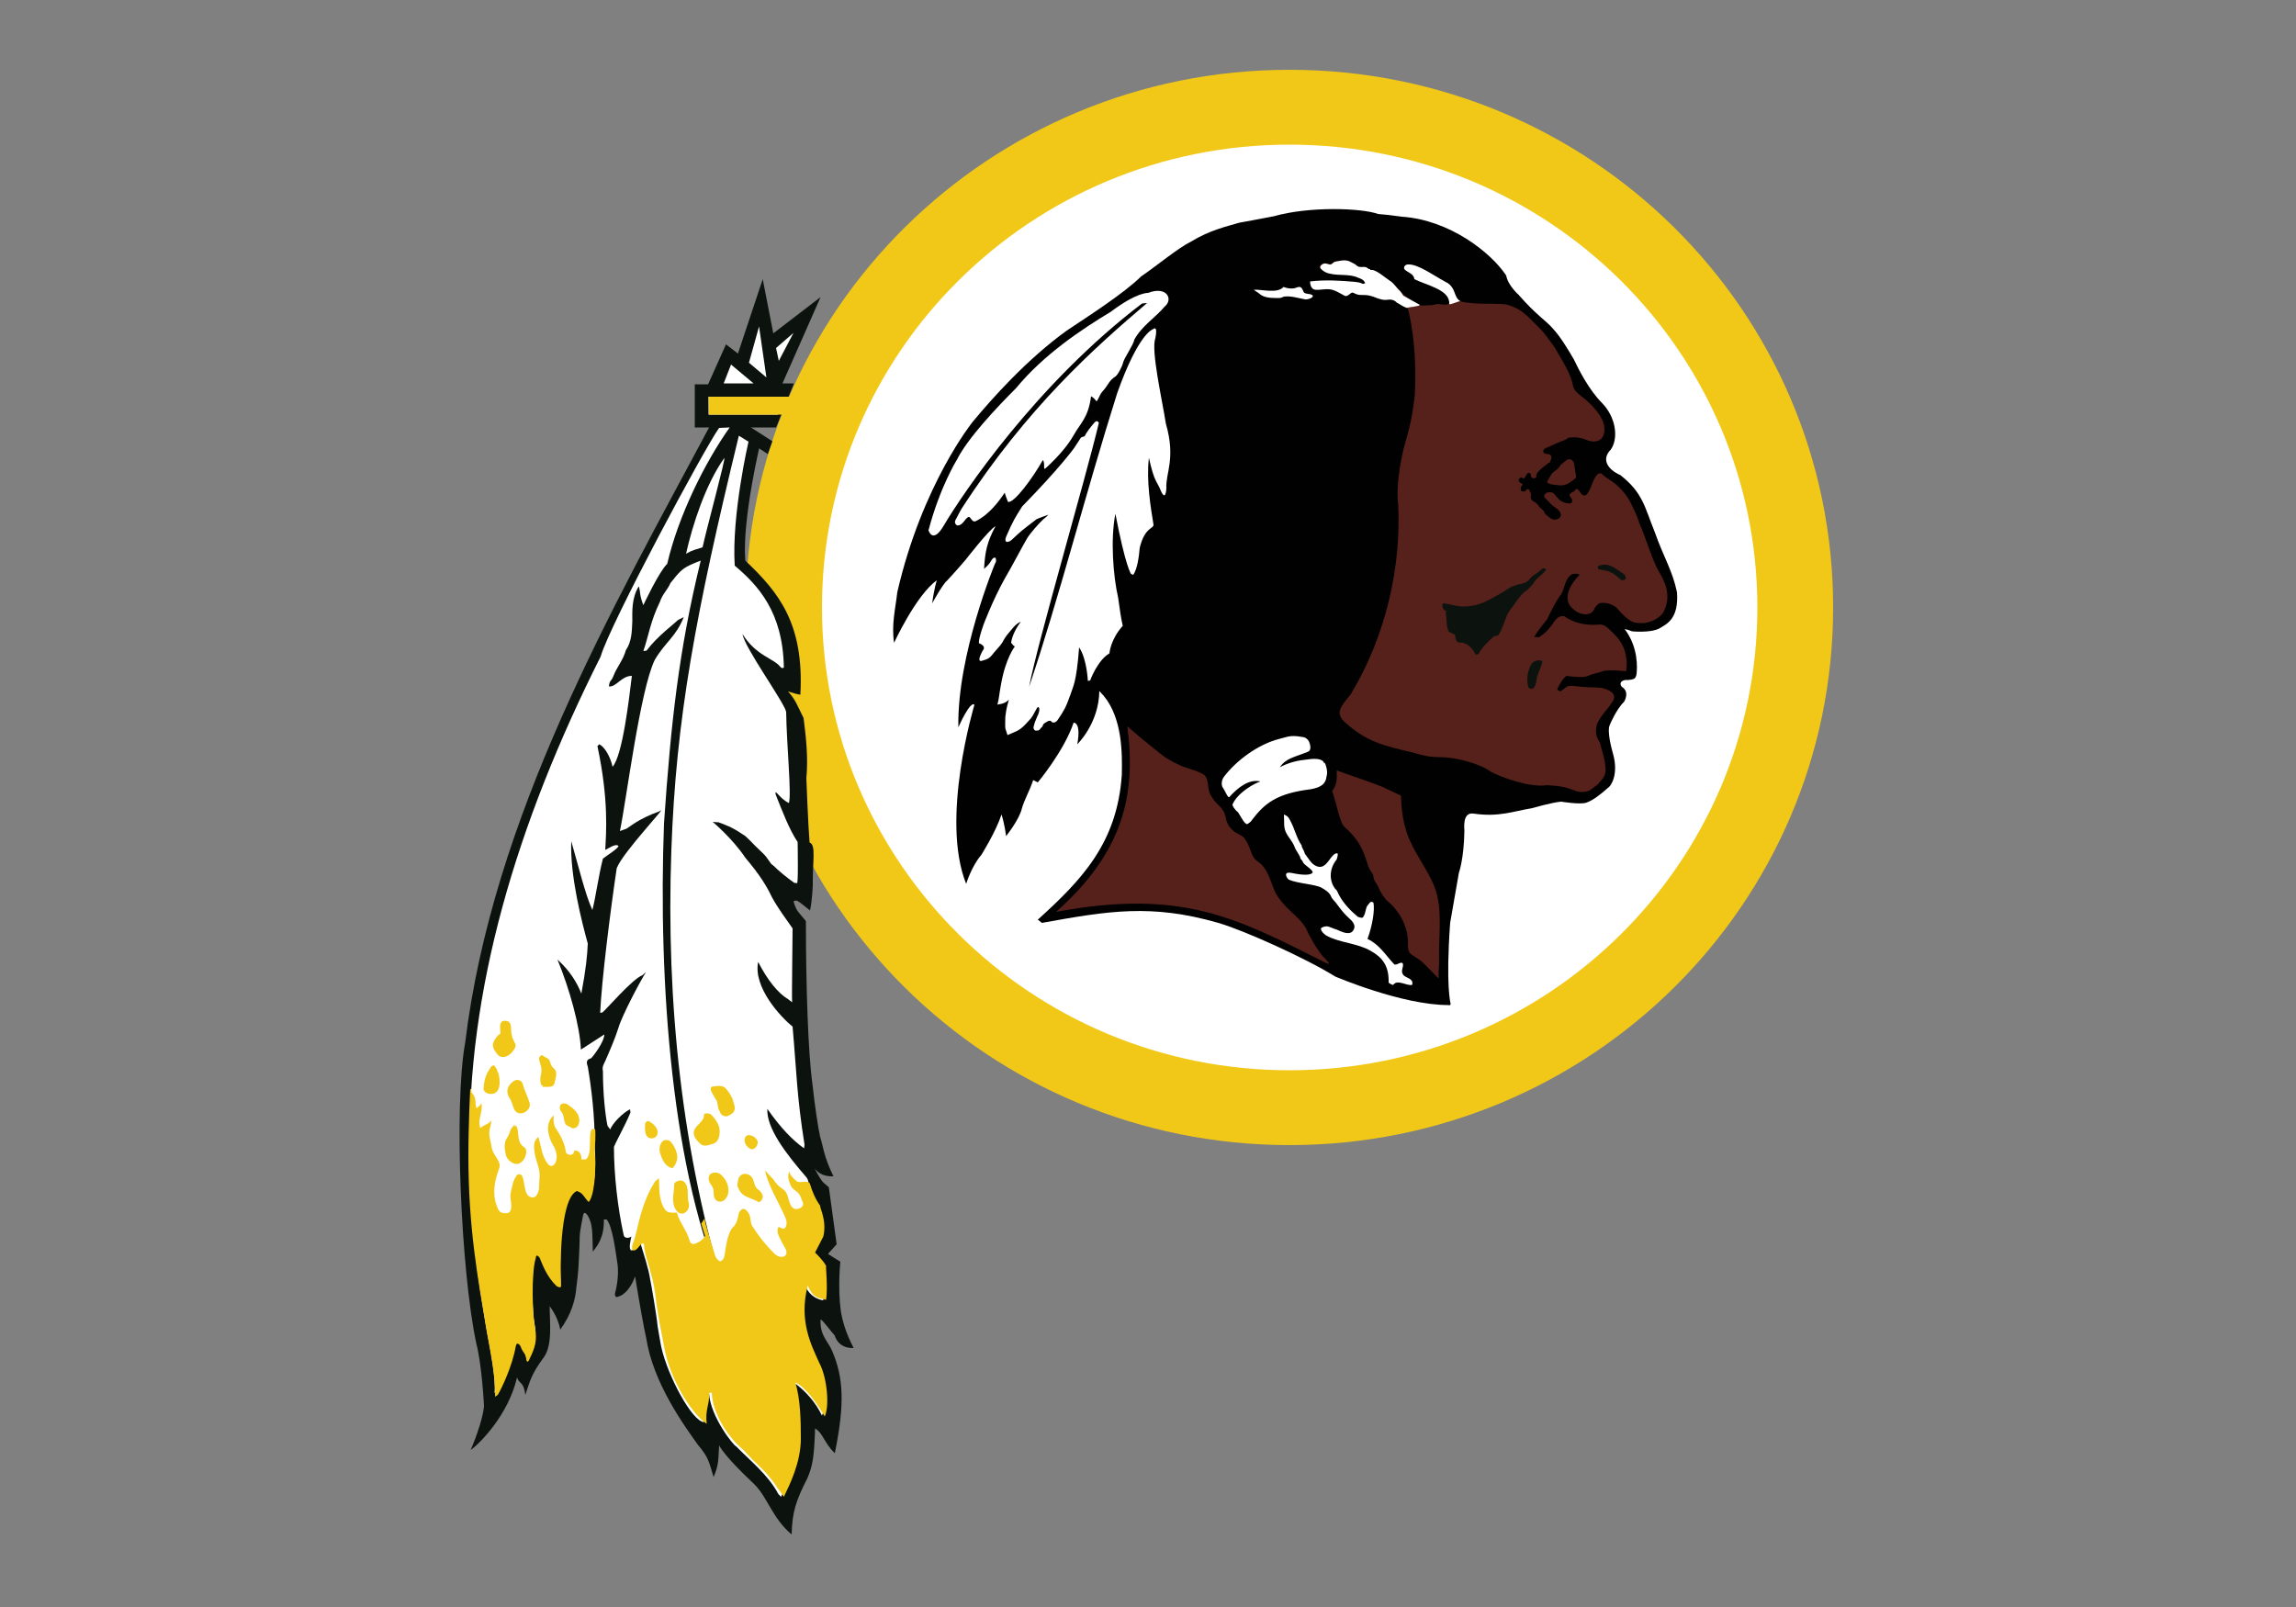 <?xml version="1.0" encoding="utf-8"?>
<!-- Generator: Adobe Illustrator 18.0.0, SVG Export Plug-In . SVG Version: 6.00 Build 0)  -->
<!DOCTYPE svg PUBLIC "-//W3C//DTD SVG 1.1//EN" "http://www.w3.org/Graphics/SVG/1.1/DTD/svg11.dtd">
<svg version="1.1" id="Layer_1" xmlns="http://www.w3.org/2000/svg" xmlns:xlink="http://www.w3.org/1999/xlink" x="0px" y="0px"
	 viewBox="-75 15 500 350" enable-background="new -75 15 500 350" xml:space="preserve">
<rect x="-75" y="15" width="500" height="350" fill="#808080" stroke="none"/>
<g id="Capa_x0020_1">
	<g id="_163354408">
		<path id="path14" fill="#F1C817" d="M205.8,264.4c65.4,0,118.4-52.4,118.4-117.1c0-64.7-53-117.1-118.4-117.1
			c-65.4,0-118.4,52.4-118.4,117.1C87.4,212,140.4,264.4,205.8,264.4L205.8,264.4z"/>
		<path id="path18" fill="#FFFFFF" d="M205.8,248.1c56.3,0,101.9-45.1,101.9-100.8c0-55.7-45.6-100.8-101.9-100.8
			C149.6,46.5,104,91.6,104,147.3C104,202.9,149.6,248.1,205.8,248.1z"/>
		<path id="path22" fill="#010101" d="M141.7,137.7c0,0-8.3,19.9-8,35.7c0,0,2.6-5.9,3.5-4.9c0,0-7.5,24.8-1.8,39
			c0,0,1.2-3.9,3.3-6.3c0,0,3.1-4.9,4.4-8.8c0,0,0.6,1.7,1,4.7c0,0,2.8-3.5,3.4-5.9c0.5-1.9,1.7-3.9,2.5-6.3l1,0.5
			c0,0,5.7-6.8,7.8-13c0,0,1.7-0.2,0.8,4.7c0,0,4.7-4.5,4.8-11.6l1,1.1c4,4.9,4,12.4,3.9,17.1c-1,14.9-8.7,22.9-18.3,31.6l0.9,0.7
			c14.4-2.6,23.8-4.2,38.4,0c5.5,1.6,18.9,7.6,25.5,11.7c0,0,14.5,6.2,24.6,6.2c0,0,0.5,0.2,0.5-0.3c0,0-1.1-3.7-0.1-17.6
			c0,0,1.1-6.4,1.9-10.9c0,0,1.1-3,1.2-9.1c0-0.5-0.5-4.2,2-3.8c5.5,0.8,8.6-0.5,12.8-1.2c0,0,4.5-1.3,6.3-1.4c0,0,4.2,0.7,5.5,0.2
			c1.4-0.5,3-1.7,5-3.5c0,0,2.2-2.3,0.7-7.4c0,0-1.4-4.7-0.6-6.1c0,0,1.3-3.2,3.1-5c0,0,1.3-2.1-0.5-3.2c0,0-1-1.1,0.7-1.5
			c0,0,1.2,0.1,2-0.3c0,0,0.4-0.2,0.5-1.1c0.1-1,0.5-5.6-2.6-9.7c0,0,0.9,0.2,1.6,0.5c0,0,3.9,0.4,5.9-0.6c1.7-1,4.3-2.1,3.9-7.9
			c-1-4.8-2.9-7.6-4.8-13c-2.3-5.7-2.6-8.6-7.5-12.5c-2.9-1.3-4.2-3.5-2.1-5.6c1.7-2.5,1.1-7-1.9-10.1c-2.9-2.9-5.1-7.3-6.2-9.6
			c-1.4-2.4-3-5-4.5-6.6c-1.5-1.8-3.6-2.9-7.5-7.4c0,0-2.3-2-2.7-4.2c-3.3-5-12.3-12.1-22.7-12.8c-3-0.4-3-0.4-5.2-0.6
			c-3.6-1.3-15-1.7-22.7,0.5c-2.5,0.5-7.5,1.4-7.5,1.4c-2.7,0.8-6.4,1.6-10.5,4.1c-3,1.5-7.5,5.3-10.9,7.6
			c-3.6,3.6-11.7,8.8-16.2,11.8c-8.7,6.3-16.2,14.7-20.5,19.9c0,0-11,13.6-16.4,37.1c-0.4,3.6-1.3,7-0.7,11c0,0,4.8-10.4,9.3-13.6
			c0,0-0.6,1.9-1,5c0,0,2.3-4.2,3.2-4.9c0,0,1.7-1.8,4.1-4.6c0,0,5.1-6.6,6.5-7.3c-1.9,3.5-2.3,5.7-2.5,9.3c0.8-0.7,1.3-1.3,1.5-1.7
			c0,0,0.5-1,1-0.7C142.1,137.3,141.7,137.7,141.7,137.7L141.7,137.7z"/>
		<path id="path26" fill="#57211B" d="M287.3,148.2c1.3-2.6,1-5.2-0.8-8.3c-1.1-1.8-1.8-3.8-2.7-6.3c-0.4-1-1.1-3.1-1.9-4.9
			c-0.1-0.7-1.6-4.1-2.5-5.4c-2.4-3.5-4.4-3.8-5.7-5.2c0,0-0.5,0-0.5,0c-1.4,0.9-1.4,3-2.6,4.5c-0.1,0.2-0.5,0.4-0.8,0.3
			c-0.4-0.2-0.5-0.5-1-1.1c-0.4-0.6-0.7-0.2-1.1,0.3c-0.3,0-0.5,0.2-0.7,0.4c-0.4,0.4-0.1,0.6,0.2,1c0.3,0.4,0,0.4,0.2,0.7
			c-0.1,0.2-0.1,0.3-0.2,0.3c-0.2,0.2-0.5,0.2-0.8,0.1c-0.8-0.1-0.6-0.1-1.3-0.4c-0.9-0.4-1.3-1.5-2-1.9c-0.2-0.1-0.9-0.2-1.4,0.1
			c-0.4,0.3-0.6,0.8-0.2,1.1c0.6,0.5,1,1.1,1.6,1.6c0.8,0.6,1.7,1.1,1.8,1.9c0.1,1.1-1.5,1.5-2.2,0.9c-0.4-0.3-0.9-0.6-1.3-1.1
			c-0.1-0.1-0.1-0.4-0.2-0.5c-0.3-0.3-0.7-0.6-0.9-0.8c-0.3-0.5-0.8-1.1-1.4-1.3c-0.1-0.1-0.3-0.3-0.4-0.4c-0.3-0.5,0-1.1-0.2-1.5
			c-0.2-0.4-0.3-1-0.8-0.7c-0.5,0.5-0.4,0.5-1,0.4c-0.7-0.1-0.1-1.4-0.1-1.2c0,0.1,0,0,0.2-0.4c-0.5-0.2-1.2-0.5-0.7-1.2
			c0.5-0.6,0.9,0.3,1.1-0.1c0.1-0.1,0.5-0.9,0.6-1c0.5-0.3,0.7,0.1,0.8,0.2c-0.2,0.7,0.5,1.1,1.1,0.7c0.1,0,0-0.5,0.1-0.7
			c0.6-1.1,1.6-1.6,2.5-2.4c0.1-0.1,0.4-0.1,0.4-0.2c0.3-0.6,0.6-1.4,0-1.7c-0.5-0.2-1.6,0-1.4-0.9c0.1-0.4,0.7-0.6,1-0.7
			c1.1-0.5,2.3-1.1,3.5-1.5c0.3-0.1,0.8-0.5,1.1-0.6c1.5-0.1,1.2-0.1,3,0.2c0.3,0.1,1,0.4,1.3,0.5c1,0.3,2.4,0.2,3-0.8
			c0.6-1,0.5-2.8-0.2-4c-0.8-1.5-1.9-2.7-3-3.7c-1.3-1.3-3-1.9-3.3-3.7c-0.4-2.2-2.1-5-3.1-6.7c-1-1.8-1.9-2.9-3.2-4.6
			c-0.3-0.4-2.2-2.3-2.5-2.6c-2.1-2.1-3-2.7-5.3-3.5c-1.2-0.4-5.7-0.1-8-0.4c-0.7-0.1-3-0.1-3.6-1.3c-0.6-1.1-1.3-2.6-2.4-3.4
			c-0.4-0.3-1.1-0.5-1.5-0.8c-2.1-1.1-4.3-2.8-6.6-2.7c-0.8,0,0,0.9,0.2,1c1,0.5,1.5,1.1,2.1,1.8c0.6,0.7,1.9,0.7,3,1.2
			c1.1,0.4,1.9,1.1,2.9,1.6c0.9,0.5,2.2,2.1,1.1,2.7c-0.9,0.6-1.9-0.1-3.1,0.2c-0.2,0.1-0.6,0.2-2,0.2c-1.9,0.3-2.6-0.6-4-1.7
			c-1.5-1-2.4-2.6-3.8-3.6c-1.7-1.2-3.5-2.2-5.5-2.9c-0.4-0.2-1,0.1-1.4-0.1c-0.7-0.4-1.2-1.2-2.1-1.3c-1.5-0.1-1.5-0.2-2.9,0
			c-0.2,0-0.7,0.6-0.9,0.6c-0.9,0-1.9-0.3-2.3,0.2c-0.7,0.8,0.2,0.7,1,1.1c0.5,0.2,1.5,0.8,2.1,0.8c2.4,0,4-0.1,5.9,1
			c0.2,0.1,1.1,1,1.1,1.3c-1.8,0-4.7-0.7-6.8-0.6c3.5-0.3-3.6,0.1-5.2,0c-0.5,0-0.5,0.9,0.3,1.5c0.2,0.1,1.3-0.1,1.4,0.3
			c0.6-0.3,2.4-0.2,3,0c0.9,0.3,0.4,0.2,1.2,0.6c0.5,0.3,0.9,0.6,1.5,0.5c0.7-0.1,0.8-1.2,1.5-0.8c0.3,0.1,0.8,0.5,0.9,0.5
			c4.2-0.1,4.3,1.2,6.2,1.2c0.5,0,1.3-0.2,1.6,0c0.8,0.5,1.5,0.6,2.7,0.1c0,0,2.8,7.4,2.1,20.9c-0.7,5.7-1.1,6.8-2.4,11.5
			c0,0-1.9,7.4-1.2,12.5c0.7,17.3-4.6,31.6-10.4,41.2c-2.2,2.6-3.4,4.1-1.2,6c4.6,4.2,8.3,5.1,14.8,6.6c2.3,0.7,3.7,1,5.9,1
			c3.4,0,8.7,1.4,11.1,3.2c2.3,1.2,8.4,3.5,12.2,2.9c3.3,0.2,4.2,0.5,5.8,1.1c1.1,0.5,2.2,0.5,3.4,0.1c1-0.7,0.5-0.4,1.9-1.4
			c0.2-0.6,2-1.4,1.6-3.8c-0.1-1.8-0.8-3.6-1.2-5.3c-1-1.5-1-2.6-0.6-4.1c1.1-2.2,2.4-3.2,3-4.3c1.4-1.6,0.6-2.7-1.4-3.3
			c-1-0.4-2.8-0.2-4.8-0.4c-1,0-1.9-0.4-3.3-0.1c0,0-1,0.7-1.5,1.1l-0.7-0.4c0,0,0.7-1.9,2-3c1.4,0.2,3.4,0.4,4.5,0.1
			c1.2-0.6,2.7-0.8,3.7-1.2c1.8-0.2,2.7-0.1,4.8,0.1c0,0,1.1-4.7-2.7-8.2c-0.9-0.8-1.6-1.9-2.9-2c-4.6,0.5-7.1-1.3-7.9-1.8
			c-1.1-0.1-1.5,0.4-2.1,1.1c-1.6,2.6-3.4,3.5-3.4,3.5l-1-0.1c0,0,0.8-1.4,2.8-3.8c0.9-1.9,2.1-4.3,3.1-5.5c0.7-1.1,0.8-3.7,2.5-4.4
			c0.8,0,0.9-0.2,1.5,0.2c-1.2,1.1-4.6,5.2-1.1,7.7c1.4,1.2,3.6,1.2,4.2-0.1c0.3-0.7,0.8-1.1,1.1-1.4c1.8-0.4,3.3,0.5,3.9,1
			c1.4,1.7,2.3,2.4,3,2.8c0.8,0.6,2.2,0.5,3,0.5C285.6,150.3,286.9,149,287.3,148.2L287.3,148.2z"/>
		<path id="path30" fill="#57211B" d="M262.1,120.2c0.7,0.4,1,0.3,2.5,0.5c0,0,1.3,0.2,2.5-0.8c0.2-0.2,1.2-0.7,1.1-1
			c-0.1-1.8,0.2,1.2-0.2-1.5c-0.1-0.6-0.1-1.1-0.3-1.7c-0.1-0.3-0.6-0.9-1.4-0.6c-0.1,0.1-1.3,1-1.4,1.1c-0.7,1.3-1.7,1.4-2.1,2.2
			c-0.4,0.7-0.6,0.9-0.8,1.4C261.9,119.8,261.8,120,262.1,120.2z"/>
		<path id="path34" fill="#0C130F" d="M273.2,138.2c2.1-0.7,3.1,0.3,5.4,1.8c0.4,0.3,0.7,1,0.2,1.3c-0.2,0.1-0.6,0.1-0.8,0
			c-2-1.9-2.7-1.9-4.8-2.3C273,139,272.7,138.3,273.2,138.2z"/>
		<path id="path38" fill="#0C130F" d="M260.9,159.2c-0.3,0.9-0.6,1.8-1,2.7c-0.4,0.9-0.2,2.1-0.9,2.9c-0.3,0.4-1.1,0.2-1.2-0.2
			c-0.4-1.6-0.2-3.3,0.6-4.8c0.4-0.8,1.5-1.2,2.4-0.9c-0.1,0.2,0.2,0.3,0.1,0.5C260.9,159.2,260.9,159.2,260.9,159.2z"/>
		<path id="path42" fill="#0C130F" d="M240.1,148.2c-0.7-0.2-1.1-0.9-1-1.6c0.2,0.1,0-0.3,0.2-0.2c1.4,0.1,2.8,0.7,4.2,0.7
			c1.6,0,3.3-0.3,4.8-1c1.9-0.9,3.5-1.8,5.3-3c0.8-0.5,1.9-0.8,2.9-1c1.6-0.4,1.5-1.2,2.6-1.9c1.7-1,1.6-1.7,2.5-1.3
			c0.3,0.1-0.3,0.7-0.6,1c-0.6,0.6-1.5,1.1-2.1,2.2c-0.1,0.2-1,1.1-1.2,1.3c-2,1.4-2.4,2.7-3.8,4.4c-0.8,1-1.1,2.3-1.6,3.5
			c-0.3,0.7-0.5,1.4-1,2c-0.2,0.3-0.8,0.1-1.1,0.4c-1.2,1.1-2.4,2.2-3.2,3.7c-0.1,0.2-0.7,0.2-0.7,0.1c-0.8-1.5-1.8-2.6-3.7-2.6
			c-0.3,0-0.7-0.7-0.7-1.4c0-0.1-0.1-0.4-0.3-0.4c-0.3,0-0.4-0.3-0.7-0.3c-0.3,0-0.6-0.5-0.6-0.7c-0.4-1.2-0.2-2.4-0.5-3.7
			C240,148.2,240.1,148.2,240.1,148.2L240.1,148.2z"/>
		<path id="path46" fill="#FFFFFF" d="M213.4,181.3c-0.3-1.2-2.3-1.1-3.6-0.9c-2.1,0.2-4,0.6-6.1,1.7c1.4-2,3-2.1,6.2-3.4
			c0.7-0.3,0.5-1.5,0.1-2.3c-0.5-0.8-1.2-0.9-1.5-0.9c-2.6-0.5-3.4,0.1-4.8,0.4c-4.8,1.2-9.5,4.8-12.1,8.2c-0.8,1-0.5,2.1-0.4,2.3
			c0.5,0.6,1.2,2.5,1.5,2.2c1.9-2.1,4.3-4,6.8-3.4c-1.1,0.3-4.9,2.3-6.1,5c-0.1,0.2,0.5,1.2,1.2,1.7c1,1.6,1.3,2.3,1.9,2.6
			c0.3,0,1.1-0.7,1.2-1c2.7-3.5,5.3-5.7,12.7-6.6c2.1-0.4,3.3-1,3.5-2.9c0,0,0.4-1-0.4-2.9 M213.4,181.3L213.4,181.3L213.4,181.3z"
			/>
		<path id="path50" fill="#FFFFFF" d="M204.6,192.4c0.1,1.8-0.1,2.6,0.4,3.8c0.5,1.1,1.5,2.1,1.9,3.2c0.3,0.9,1.3,2,1.3,2.6
			c0.5,0.5,0.6,0.9,0.6,0.9c0.6,0.8,2.6,1.8,1.9,2.3c-0.8,0.6-3.1,0.2-4.6-0.1c-1.8-0.3-0.8,1.3-0.4,1.5c1.8,0.8,5.7,1,7,1.7
			c0.8,0.4,1.8,1.1,2.1,1.8c0.2,0.6,0.7,1,1.1,1.5c1.2,1.6,1.7,2.3,2.9,3.4c0.6,0.5,1.4,1.4,1.1,2.2c-0.3,0.9-0.9,1.1-1.7,1
			c-0.3,0-1.2-0.3-2-0.7c-1.7-0.5-2-1.1-3.3-0.5c-0.7,0.3,0.3,1.4,1,1.8c3,1.6,6.7,1.6,9.6,3.3c2.5,1.4,4,3.2,3.9,6.9
			c0,0.1,0.9,0.6,1,0.5c0.9-1.3,3,0.3,4.1,0c0.1,0,0.1-0.6,0-0.8c-0.5-0.8-1.6-0.8-2-1.5c-0.5-0.8,0.2-1.6,0-2.3
			c-0.3-0.7-1.4,0.5-1.9,0.1c-1.9-2-3.2-4.3-5.8-5.5c1.1-3,1.6-6.3,1.3-7.9c-0.7-0.6-1,0.4-1.2,0.5c-0.6,0.6-0.4,1.8-1.1,2.7
			c-0.1,0.2-1.1,0-1.3-0.3c-1.8-1.5-3.4-3.3-4.3-5.4c0-0.1-0.4-0.5-0.5-0.6c-1.3-1.8-1.2-4.3,0.3-6.2c0.2-0.2,0.4-1.3,0.3-1.4
			c-0.3-0.2-0.9,0.2-1.1,0.5c-0.8,0.8-1.5,2.5-2.9,2.4c-1.6-0.2-2.2-1.7-3.1-2.8c-0.3-1-0.9-1.7-0.7-1.8c-1.3-1.9-1.4-3.5-2.7-5.8
			C205.5,192.8,205.1,192.6,204.6,192.4L204.6,192.4z"/>
		<path id="path54" fill="#57211B" d="M213.7,224.7c1.6,0.8-0.2-1-0.2-1c-0.6-0.4-2-2.6-2.3-3.1c-0.7-1.2-1.2-2.1-1.6-3
			c-0.6-1.4-1.8-2.5-3.7-4.3c-1-0.9-2.5-2.6-3.1-3.8c-1-1.9-1.5-5.2-3.8-6.8c-1.8-1.2-1.3-2.6-2.9-5c-0.6-0.9-1.8-1-2.7-1.9
			c-2.2-2.2-0.8-3.1-2.7-5.1c-0.9-0.9-1.2-1.1-2-2.4c-1-1.7-0.2-4-1.9-4.8c-1.4-0.7-2.6-1-3.5-1.3c-1.5-0.5-3.9-1.7-5.3-2.8
			c-1.4-1.1-4.4-3.5-7.5-6.2c1.9,14.7-0.7,27.2-15.5,40.4C182.4,208.5,194.3,214.9,213.7,224.7L213.7,224.7z"/>
		<path id="path58" fill="#57211B" d="M224.1,205.9c0.1,1.2,0.5,1,1.2,2.6c0.3,0.8,1.3,2.3,1.8,2.7c2.8,2.3,4.7,5.9,4.5,9.6
			c0.1,1.8,0.2,1.7,2,2.9c0.3,0.2,0.5,0.2,1.4,1.1c0.4,0.3,3,3.1,3.3,3.3c-0.1-1.1,0.1-2.9,0.1-3.5c-0.2-5.6,0.9-11.5-1-16.4
			c-1.4-3.7-4.7-7.8-6-11.7l-0.6-2.1c-0.7-3-0.7-6.1-0.7-6.1l-4-1.9c-3.2-1.3-6.8-2.4-10-3.6c0,1.7,0.2,2.9-1,4.5
			c0.8,2,1.6,6.5,2.5,7.6c2.1,2,3.8,3.5,5.2,8.2C223.1,204.5,224,205.1,224.1,205.9L224.1,205.9z"/>
		<path id="path62" fill="#FFFFFF" d="M175,78.8c0,0-2.4-0.2-8.1,4.1c-6.3,3.8-14.6,9.3-20.6,16.6c-4.4,4.4-10.6,11-12.9,15.6
			c0,0-3.7,5.9-6.2,15.4c0,0,0.9,3.1,3.3-1c4.2-7.1,20.3-31,43.2-48.4l1.1-0.1c-11.4,9.7-26.1,22.7-40.4,44.8
			c-0.5,0.8-1.2,2.3-1.3,2.4c-0.6,1.2,1,1.4,0.2,1.2c1.3,0.3,1.8-1.5,2.6-1.8c0.5-0.2,0.7,1.3,1.6,0.9c2.9-1.4,5.1-4.4,6.3-6.2
			c0.1,0.5,0.7,2,0.7,2c1.3,0.4,5.4-5.2,7.6-9.1c0.6,0.7-0.1,2.5,0.7,1.7c2.5-2.3,4.7-4.8,6-7.1c1.5-2.7,3.2-3.8,3.8-8.5
			c1,0.6,0.9,0.9,1.2,1.1c0.6-0.7,0.6-1.5,1.6-2.5c1-1.2,1.2-2.1,2.5-2.9c0.5-0.3,1.5-2.2,1.7-3.1c0.2-0.9,2.3-3.9,2.4-4.9
			c1.7-3.1,4.6-4.8,6.6-7.2C180.6,80.2,179.1,77.2,175,78.8L175,78.8z"/>
		<path id="path66" fill="#FFFFFF" d="M153.8,172c0.8,1,1.6-0.3,1.6-0.3c1.4-2.1,1.7-2.6,2.7-5.4c0.6-1.9,1.3-2.5,1.9-10.3
			c1.7,2.5,1.9,7.3,1.9,7.3l0.5-0.1c0,0,1.6-4.4,4.2-5.9c0,0,0.2-3,2.9-6c-0.4-1.8-0.6-3.2-1-6.1c-1.1-4.8-1.7-12.8-0.6-18.3
			c2.2,11.5,3.4,13.1,3.4,13.1l0.5,0.2c0.9-1.4,1.2-3.8,1.4-5.9c1.1-4.5,3-4.1,3-5c-0.6-3.7-1.6-9.6-1-14.6c1.2,5.5,1.8,5.1,2.6,7.2
			c1.1,2.5,1.2-0.6,1.2-0.6c-0.2-3.2,2.1-6.4-0.1-14c-0.8-5.1-3.3-16.1-2.3-18.6c0.6-3.1-0.5-2-0.5-2s-3.1,0.7-7.8,13.9
			c-6.9,21.8-12.8,45.1-19.2,64c1.9-9.9,12.2-44.9,15.2-57.5c0,0-0.4-0.9-1.1,0.1c-0.8,0.9-1.6,2-2,2.8c0.1,0-0.4,0.1-0.8,0.3
			l-1.5,2.3c0,0-3,4.2-11.3,12.7c-1.4,2.2-2,3.1-3.5,6.6c-0.5,1.3,0.3,1.4,1.2,0.7c2.2-2.1,2.3-2.1,5.4-4.5c0.1-0.1,2.6-1,2.6-1
			c-0.4,0.5-0.9,0.8-1.1,1c-0.9,0.8-2.9,3.1-3.5,4.1c-1.4,2.4-2.9,5.4-5,9c-2.5,4.5-4.5,9.8-4.5,9.8c-1.3,3.7-1,4.1-1,4.1
			c1.8,0.7,0.8,1.6,0.8,1.6c-0.8,1.5-1.2,2.7,0.2,2.1c0.9-0.2,1.4-0.6,1.8-1.1c0.7-0.9,1.3-1.5,1.8-2.1c0.8-1,0.7-1.3,1.5-2.3
			c1.1-1.3,1.8-2.4,3-2.9c-2,2.7-2.1,4.6-2.1,4.6l0.5,0.6l0.3,0.2c0,0-2,2.5-3,8.2c-0.5,2.7-0.4,3-0.8,4.5c0.2-0.2,1.4,0,2.5-1.1
			c-0.5,1.7-0.6,2.5-0.6,2.5c-0.2,1.4-0.2,1.1-0.2,2.7c0,1.4,0,0.8,0.5,2.5c2.2-1,2.6-0.8,4.7-3.2c1-0.9,1.7-3.1,2-2.9
			c0.5,0.2,0.1,1.5-0.2,2c-0.3,0.8-0.6,1.3-0.7,1.9c-0.1,0.3-0.3,0.7,0.1,1.1c0.2,0.2,0.1,0.1,0.7,0.1c0.4,0,0.7-0.6,0.7-0.6
			s0.2,0,0.4-0.5c0.1-0.4,0.4-0.5,0.7-0.7C153,172.2,153.3,171.9,153.8,172L153.8,172z"/>
		<polygon id="path70" fill="#0C130F" points="97.9,98.5 95.4,98.5 103.7,79.7 93.4,87.6 91.1,75.8 85.7,92 83.1,90 79.2,98.7 
			76.3,98.7 76.3,108.1 94,108.1 		"/>
		<polygon id="path74" fill="#0C130F" points="82.8,107.7 92.2,113.9 93.2,111.1 87.6,107.5 		"/>
		<path id="path78" fill="#0C130F" d="M85.5,106.3l5.1,5.1c0,0-4,16.6-3.3,25.7c7.4,7,12.8,13.8,12,29.1c0,0,0.5,0.4-2.7-0.6
			c1.6,1.7,2,3,3.4,5.8c0.6,4.7,1,8.8,0.6,13.1c0,0,0.4,10.6,0.7,14c1.5,0.5,0.6,4.3,0.7,9.3c0,0-0.1,3.1-0.6,5.5
			c-3-2.4-2.8-2.3-3.6-2c0.7,2.4,1.2,2.4,2.7,4.3c0,14.2,0.5,28.9,1.4,35.3c0.5,4.7,1.3,10,1.7,11.7c0.7,2.1,0.7,4.1,2.9,8.6
			c-0.7,0-2.7,0.1-4.1-1.7c1.9,3.6,1.9,2.9,3.1,4.1l1.7,12.4l-1.9,2.1l2.7,1.7c0,0-0.6,5.6,0.1,10.7c0.4,2.4,1.1,4.8,2.8,8.1
			c-3.5,0.1-4.1-2.7-4.1-2.7c-1-1.1-2.7-3.5-3.1-3.5c-0.2,3.5,1.7,4.8,2.5,6.8c2.5,5.8,2.8,11.5,0.6,22.3c-2.4-2.3-2.5-4.3-4.3-5.4
			c-0.2,6.2-0.5,8.1-1.7,10.9c-2.5,4.9-3.3,7.4-3.4,12.2c-4.2-3.5-5.3-8.2-8.2-11c-2.1-2-6.2-5.9-7.6-8.4c-0.2,3,0,4.1-1.2,6.9
			c-1-3.3-1.1-4.3-3.4-7c-3-4.2-9.8-13.5-11.3-23.4c-0.4-1.7-1.3-6.6-2.4-13.3c-0.8,2.3-2.3,4.1-3.7,4.4c-0.7,0.4-0.7-0.6-0.7-0.6
			c0.6-2.2,0.8-4.5,0.6-6.3c-0.4-2.6-1.1-8.5-2.4-9.9l-0.6,0c0.1,3.9-1.4,5.7-2.4,7c-0.1-3.1,0-5.5-0.7-7c-0.4-1.1-1.2-2-1.4-1
			c-0.6,3.1-0.8,3.7-0.8,6.6c-0.2,4.3-0.2,5.7-0.7,9.3c-0.2,2.6-1.1,5.8-3.5,9.1c-0.5-2.9-2.3-5.1-2.3-5.1c0,3.5,0.7,8.6-1.4,11.3
			c-2.7,3.6-3,5.4-3.9,8c-0.4-3.1-1.3-2.2-1.8-3.8c-1.9,8.1-8,14.3-10.1,15.8c1.4-3.3,2.7-7.2,2.9-9.5c0,0-0.4-8.8-1.7-13.8
			c-3.3-15.6-4.9-51.7-2.4-65.4c6-49.2,31.9-94.3,53.6-134.9L85.5,106.3L85.5,106.3z"/>
		<path id="path82" fill="#FFFFFF" d="M88,111.2c0,0-3.7,15.9-3,27c5.1,4.3,10.5,10.1,10.7,22.2c-0.4,0.2-0.5,0.1-0.8-0.2
			c-1.4-1.8-5.3-2.4-8.2-7.1c0.4,2.9,8.9,14.6,9.5,16.9c0.1,7.3,1.2,17.9,0.6,19.9c-2.1-1-3.1-3.3-2.9-1.9c1.6,4,2.9,7.5,4.8,10.4
			c0,0,0.2,10.3-0.2,8.9H98c-1.7-1.2-3.4-2.6-4.6-3.8c-0.8-0.4-0.9-1.4-2.4-2.8c-2.2-2-3.4-3.6-4.3-4c-2.3-1.6-3.9-2.1-5.2-2.6
			c-0.4,0-1.3-0.1-1.3-0.1s4.3,3.6,7.1,7.8c3.3,3.9,4.7,6.3,5.8,8.6c1.3,2.4,3.1,4.8,4.5,6.8c0,3.3-0.2,14.2-0.1,16.1l-0.9-0.7
			c-2.2-1.3-4.5-4.2-6.5-8.1c-1.1,5.5,4.8,11.9,7.5,14.1c0.9,10.2,0.9,15,2.6,25.7l-0.1,0.8c-2.4-1.7-5-4.3-8-8.6
			c-0.2,4.2,4,9.7,8.5,14.9c0.6,0.7,0.4,1.6,0.7,2.4c0.5,1.3,1.1,3,1.7,3.9c0.5,2.3,0.8,5.4,0.7,6.7l-1.8,3.5l2.4,2.9
			c0.2,3.1-0.4,3.9,0,7.4c0,0-2.8-0.2-4-3.3c-2.2,6,0.2,12.7,2.2,16.1c1.4,4.1,2.3,6.6,2,11l-0.5,1.3c-1.4-2.9-3.5-5.2-5.6-6.8
			l-0.8-0.2c2,12.6,1.3,16.7-2.5,24.7l-0.6-0.6c-2.2-4.2-6.3-7.4-9.2-10.4c-0.5-0.1-5.6-6.4-5.9-11.6l-0.6,0.1
			c-0.2,1.8-1,5.6-0.5,6.3l-0.5-0.2c-2.9-1.3-8.1-11.5-9-17.3c0,0-0.2-1.1-0.6-3.5c-0.2-2.3-1.4-9.2-1.6-10.1
			c-0.4-2.6-1.5-5.8-2-7.5c0.1-0.6-0.4-0.8-0.7-0.3c-0.7,0.9-1.2,1.8-1.6,1.3c-0.3-0.6-0.1-1.6,0.2-2.9c-0.5,0.4-1.6,0.5-1.7-0.4
			c-1.3-5.9-2.1-13.1-2.1-19.1c0.6-1.5,2.3-4.4,3.6-7.5l-0.1-0.7c-1.5,0.7-3.9,3.1-4.3,4.4l-0.6-0.8c-0.5-2.4-1-7-1-11.9
			c-0.2-0.9,0.1-1.4,0.5-2.2c1-2.3,2.1-4.8,2.9-7.3c0.7-2.5,4.8-10.3,6-12.1l-0.8,0.7c-2.2,0.8-8,7.6-8.7,8.1l-0.5,0.1
			c0.3-6.9,2.2-22.1,3.6-31.5c1.3-3.5,11.7-14.3,9.3-12.4c-4.7,1.7-6.3,3.3-7.2,3.8l-1.4,0.5c1.4-6.7,4.4-30.8,7.6-37.3
			c2.3-3.9,4.6-5,6.3-9.3l-1.2,0.6c-0.8,0.8-4.6,3.6-6.9,6.7l-0.7,0.1c1.1-3.1,1.5-6.4,3.6-10.7c0.6-1.8,1.6-2.5,2.3-4.1
			c1.8-2.3,2.5-3.1,4.2-3.9c0.8-0.4,2.4-1,2.4-1c-4.8,19.6-6.5,35.4-8,57.2C68.3,229.1,71.3,271,83,296.9
			c-9.4-30.3-13-63.3-11.8-96.7c1-28.7,5.3-51.6,14.7-90.3L88,111.2L88,111.2z"/>
		<path id="path86" fill="#FFFFFF" d="M81.6,108.2c-3,4.1-23.8,42.8-25.8,49.8c-18.3,36.4-29.2,72.7-28.5,108.4
			c0,15.6,1.7,26.4,3.6,37.8c0.8,4.4,2.1,10.4,1.8,14.2l0.6-0.4c0.8-1.6,3.1-6.4,3.9-10.5c0.2-1.6,1.1,0,1.1,0
			c0.4,1.1,1.1,1.5,1.2,2.6c0,1,0.5,0.8,0.7,0.1c1.3-2.6,1.7-4.2,1.2-6.9c-0.5-2.3-0.8-11.7,0.2-15.2c0-1,0.8,0,0.8,0
			c0.6,1.4,1.6,4.1,3.7,6.2c0,0,0.9,0.6,1,0c-0.2-2.5-0.5-18.9,3.4-20.7c1.4,0.4,1.6,1.3,2.7,2.4c1.2-1.3,1.7-6.9,1.3-11.2
			c0.1-6.7-0.8-13.4-1.5-17.5c-0.5-1.3,0-1.6,0.7-1.8c0.2-0.1,2.9-3.5,2.9-5.2c-2.3,1.5-2.9,1.9-5.1,3.3c-0.2-5.1-2.5-13.3-5.1-19.6
			c2.7,2.4,4.3,5.1,5.2,7.4c1-5.3,1.3-8.4,1.4-10.9c-1.3-4.7-3.9-14.8-3.6-22.3c1.6,5.5,3,11.5,4.6,15c0.7-2.6,1.3-7.3,2.3-11.2
			c1.3-1,2.9-1.9,3.4-2.7c-0.5-0.8-2.5,0.7-2.9,0.8c0.2-3.7,0.8-10.9-1.7-22.6l0.4-0.4c1.1,0.5,2.4,2.6,2.9,4.9
			c2.2-2.5,3.6-14.9,4.2-19.8c-2.3,0-3.4,2.5-5,2.3c0.2-1.6,0.4-0.8,1-2.3c0.6-1.7,2.1-3.4,2.7-5.6c1.3-1.9,1.3-4.2,1.4-6.3
			c0-2-0.2-5,1.4-7.6c0.4,1.1,0.1,1.8,1,4.1c0,0,3.4-7.3,5.2-9c2.4-10.4,8.2-22.1,13.6-29.7 M81.6,108.2L81.6,108.2L81.6,108.2z"/>
		<path id="path90" fill="#FFFFFF" d="M82.7,114.8c-4,5.6-6.9,14.5-8.3,20.8c1.8-1,1.9-0.8,3.6-1.4
			C78.6,131.2,83.3,113.9,82.7,114.8L82.7,114.8z"/>
		<path id="path94" fill="#F1C817" d="M42.8,251.2c0.1,0.3,0.6,0.1,0.3,0.5c0.7,0,1.5,0.1,2.1-0.1c0.3-0.1,0.6-0.6,0.6-0.9
			c0.2-1,0.7-2.3-0.2-3c-0.8-0.6-0.7-1.7-1.2-2.1c-0.3-0.2-0.8-0.4-1.2-0.7c-0.3-0.3-0.8,0.3-0.8,0.6c0,0.8,0.5,1.6,0.5,2.4
			C43,249.1,42.4,249.5,42.8,251.2L42.8,251.2z"/>
		<path id="path98" fill="#F1C817" d="M34,240.2c-0.1-1.4-0.5-3.3,1.5-2.8c0.7,0.2,0.8,1.1,0.8,1.6c0,1.3,0.3,2.3,0.9,3.3
			c0.3,0.6-0.2,1.2-0.5,1.6c-0.8,1.2-2.5,1.9-3.4,0.7c-0.6-0.7-1.3-1.8-0.8-2.7c0.4-0.8,0.7-1.2,1.4-1.8 M34,240.2L34,240.2
			L34,240.2z"/>
		<path id="path102" fill="#F1C817" d="M36.1,254.4c-1.1-1.6-0.6-3,0.7-3.9c0.8-0.6,1.8-0.2,2,0.5c0.4,1.4,1,2.6,1.5,4.1
			c0.5,1.5-1.4,2.9-2.7,2.2C36.7,256.8,36.7,255.3,36.1,254.4z"/>
		<path id="path106" fill="#F1C817" d="M37.3,260.1c-0.5-0.2-0.6,0.3-0.8,0.5c-0.5,0.5-0.5,1.4-1,2.1c-0.9,1.2-0.6,2.8-0.3,4
			c0.2,0.8,1.4,1.9,2.4,1.8c1.6-0.1,2.7-3,1.5-3.7c-1.6-0.9-1-3.2-1.6-4.5c0-0.1-0.4,0-0.7,0 M37.3,260.1L37.3,260.1L37.3,260.1z"/>
		<path id="path110" fill="#F1C817" d="M47.2,257.1c-0.4-0.5-0.4-1.2,0-1.6c0.4-0.3,1.2-0.2,1.6,0.2c0.1,0.1,0.6,0.4,0.7,0.5
			c1.3,1,2.1,2.4,1.4,3.9c-0.2,0.4-1,0.9-1.5,0.5c-0.4-0.3-1-0.3-1.3-0.9C47.7,258.9,47.9,257.9,47.2,257.1z"/>
		<path id="path114" fill="#F1C817" d="M32.9,247.5c-0.2-0.8-0.9-0.4-1.2,0.2c-0.9,1.3-1.3,2.6-1.4,4.5c0.2,1.1,1.8,1.3,2.6,0.8
			c1.7-1.1,0.5-5.2,0.4-4.6C33.3,247.9,32.9,247.4,32.9,247.5L32.9,247.5z"/>
		<path id="path118" fill="#F1C817" d="M66.5,259.3c-0.4-0.3-0.9,0-1,0.4c-0.1,1.2-0.2,3.5,1.7,3.2c0.7-0.1,1.1-0.8,1-1.5
			C68,260.4,67.3,259.8,66.5,259.3z"/>
		<path id="path122" fill="#F1C817" d="M71,263.6c-0.5-0.4-1.3-0.4-1.6-0.1c-0.7,0.5-0.9,1.6-0.7,2.5c0.3,0.9,0.6,1.9,1.3,2.6
			c0.4,0.5,1.4,1,1.6,0.7c0.6-0.8,1.1-1.8,0.8-3C72.2,265.3,71.7,264.4,71,263.6z"/>
		<path id="path126" fill="#F1C817" d="M88.3,262.2c-0.3,0-0.8,0.1-0.9,0.3c-0.7,1,0.1,2.3,1,2.7c0.9,0.5,2.1-1.1,1.4-2
			c-0.4-0.6-1.1-1-2-1 M88.3,262.2L88.3,262.2L88.3,262.2z"/>
		<path id="path130" fill="#F1C817" d="M80,273.2c-0.3-0.2-0.9-1.3-0.6-2c0.2-0.7,1-0.9,1.7-0.8c0.7,0.1,1.2,0.7,1.6,1.2
			c1.1,1.4,1.4,3.6,0,4.8c-0.6,0.5-1.6,0.4-2-0.3c-0.5-0.9-0.1-1.6-0.5-2.5C80.2,273.6,79.9,273.2,80,273.2L80,273.2z"/>
		<path id="path134" fill="#F1C817" d="M90,274c-1-0.8-0.6-2.3-1.7-3c-0.6-0.4-1.4-0.5-2,0c-0.6,0.5-0.6,1.2-0.7,2
			c-0.1,0.4,0.2,0.8,0.4,1.2c0.8,1.6,2.7,1.7,4.2,2.6c0.2,0.1,0.6-0.3,0.7-0.5C91.5,275.4,90.7,274.5,90,274L90,274z"/>
		<path id="path138" fill="#F1C817" d="M74.1,272.5c-0.5-0.6-1.4-0.4-1.9-0.1c-0.2,0.1-0.4,0.4-0.4,0.7c0,1.6-0.5,3.2,0,4.6
			c0.3,0.9,1.1,2,2.2,1.5c0.7-0.3,1.2-1.2,1-2.1C74.5,275.6,75.2,273.8,74.1,272.5L74.1,272.5z"/>
		<path id="path142" fill="#F1C817" d="M101.4,272.9c-0.3-1.1-2.3,0-3-0.7c-0.6-0.6-1.4-1.2-1.5-2.1c-0.5,1.1-0.1,2.3,0.4,3.3
			c0.3,0.6,1,0.9,1.5,1.4c0.5,0.5,0.7,1.3,1,2c0.4,0.9-0.5,1.4-1.1,1.5c-1.8,0.3-1.8-2.2-2.4-3.4c-0.4-0.9-1.5-1.2-2.1-2
			c-0.1-0.2-0.4-0.4-0.5-0.6c-0.5-0.9-1.5-1.5-2-2.4c-0.1,0.4,0.1,0.8,0.2,1.2c0.8,2.6,2.2,5,3.4,7.5c0.3,0.7,0.7,1.4,0.9,2.1
			c0.2,0.6,0.1,1.4-0.3,1.8c-0.4,0.4-1.3-0.5-1.4-0.2c-0.6,1.1,0.4,2.4,0.9,3.5c0.4,0.8,1.1,1.5,0.8,2.4c-0.1,0.2-0.3,0.4-0.6,0.5
			c-0.9,0.2-1.6-0.3-2.1-0.8c-1.8-1.8-3.3-3.7-4.7-5.9c-0.5-0.8-0.2-2-0.8-2.8c-0.3-0.5-1-1.3-1.6-0.7c-0.2,0.2-0.4,0.4-0.5,0.7
			c-0.2,1.1-0.4,2.1-1.1,2.9c-0.2,0.2-0.6,0.6-0.6,0.7c-0.9,1.7-1.1,3.6-1.4,5.5c-0.1,0.5-0.2,1-0.7,1.3c-0.5,0.3-0.8-0.3-1.1-0.6
			c-0.7-0.9-1-2-1.5-3c-0.3-0.6-0.3-1.4-0.7-2.1c0,0-0.1,0-0.2,0c0.1,0.2-0.1,0.3-0.2,0.5c-0.5,0.8-1.3,1.2-2.1,1.5
			c-0.5,0.2-1-0.2-1.1-0.6c-0.6-2.3-2.2-4-2.8-6.2c-1,0-2,0.2-2.6-0.7c-1.4-2.1-1.2-4.5-1.3-6.8c-0.3,0.3-0.7,0.5-0.9,0.8
			c-2.3,3.6-3.2,7.4-4.2,11.6c-0.2,0.8-0.3,1.1-0.6,1.9c-0.5,1.6,0.3,1.9,1.2,0.8c1.5-1.9,1.2-0.3,1.3,0.1c0.4,2.8,1.8,5.5,2.4,10.1
			c0.5,4.5,1.5,9.1,1.9,11.3c1.3,7.5,6.3,15,9.3,16.9c-0.4-3.1,0.7-4.3,0.5-6.7l0.6-0.1c0.1,4.2,3.3,9.6,6.9,12.5
			c2.9,3.3,4.5,4.1,6.9,7.5c0.7,1.2,1.3,1.7,1.9,2.7c1.3-2.7,3.7-7.5,3.7-12.7c0,0,0,1,0,0c0-4-0.1-8.6-1.2-12.2
			c2.2,1,4.6,4.4,6.4,7.4c1.1-2.3,0.5-8.6-1.2-11.7c-1.7-3.8-4.5-9.1-2.5-16.8c1.2,2.7,2.1,2.6,4,3.1c0.4-2.9-0.1-6.9,0-7.4
			c-0.7-1.3-2.4-2.9-2.4-2.9l1.8-3.5c0.8-3.5-0.8-6.2-0.7-6.7C102.4,275.9,101.8,274.2,101.4,272.9L101.4,272.9z"/>
		<path id="path146" fill="#F1C817" d="M80.5,253.8c-0.3-0.7-1-1.3-0.6-2c0.1-0.2,0.5-0.2,0.8-0.2c0.9-0.2,1.9-0.1,2.4,0.5
			c0.4,0.5,0.8,1,1.1,1.6c0.4,0.6,0.5,1.3,0.7,2c0.3,0.7,0,1.6-0.6,1.9c-0.7,0.4-1,0.8-2,0.3c-0.4-0.2-0.6-1-0.8-1.3
			c-0.2-0.4-0.2-1.6-0.5-2C80.8,254.3,80.7,254.2,80.5,253.8L80.5,253.8z"/>
		<path id="path150" fill="#F1C817" d="M79.9,257.8c-0.3-0.3-0.7-0.3-1-0.3c-0.1,0-0.6,0-0.6,0.3c0.1,1.4-1.6,2.1-2.1,3.3
			c-0.5,1.2,0.5,2.3,1.4,3.1c0.7,0.6,1.8,0.2,2.7-0.1c1.4-0.4,1.6-2.4,1.3-3.7C81.3,259.5,80.7,258.6,79.9,257.8z"/>
		<polygon id="path154" fill="#FFFFFF" points="95.9,101.4 79.3,101.4 79.3,105.3 94.4,105.3 		"/>
		<polygon id="path158" fill="#FFFFFF" points="94,90.8 94.6,93.6 97.8,87.5 		"/>
		<polygon id="path162" fill="#FFFFFF" points="82.6,98.5 84.2,94.4 89.1,98.5 		"/>
		<polygon id="path166" fill="#FFFFFF" points="88.1,94 90.3,86.1 91.9,97.2 		"/>
		<path id="path170" fill="#F1C817" d="M27.6,252.3c0.1,1.1,0.1,0.4,0.6,1.3c0.5,0.8,0.2,1.9,0.6,2.8c0.3-0.4,0.9-0.6,1-1.2
			c0.5,1.8-0.9,3.6-0.2,5.5c0.7-0.7,1.8-0.8,2.4-1.7c0,0.7-0.3,1.5-0.4,2.2c-0.2,1.2,0.3,2.5,0.5,3.8c0.2,1.6,2.2,2.9,1.6,4.5
			c-1,2.6-1.5,5.4-0.6,7.9c0.2,0.5,0.4,1.4,1.1,1.7c0.5,0.2,1.2,0.2,1.6,0c0.2-0.1,0.5-0.5,0.5-0.9c0.2-1.2-0.3-2.2-0.1-3.3
			c0.3-1.4,0.5-2.9,1.4-4c0.2-0.2,0.9-0.2,1.1,0.2c0.6,1.3,0.4,3,1.2,4.2c0.3,0.4,1.2,0.7,1.7,0.3c1.1-1,0.7-2.7,0.9-4
			c0.2-2.2-0.8-3.4-1.1-5.7c-0.3-2.1,0.1-2.5,0.8-3.3c0.7,2,0.7,4.2,2.2,6c0.3,0.4,0.9,0.4,1.1,0.2c1.1-0.9,0.8-2.9,0.1-4.1
			c-1.2-1.9-2.1-5,0-6.8c-0.1,1-0.1,2.1,0.4,2.8c0.7,1,2,3.1,2.2,5.1c0.1,0.7,1.1,1,1.7,0.4c0.1-0.1,0-0.6,0.3-0.6
			c1-0.1,1.5,1,1.4,1.9c0.4,0,0.9,0.1,1.1-0.1c1-1,0.7-3.3,0.8-4.7c0.1-2.5,0.7-1.6,1.1-1.8c0,0,0.2,1.2-0.1,4.7
			c0.4,4.3-0.1,9.9-1.3,11.2c-1.1-1.1-1.2-2-2.6-2.4c-3.9,1.8-3.6,18.2-3.4,20.7c-0.1,0.6-1,0-1,0c-2.2-2.1-3.1-4.8-3.7-6.2
			c0,0-0.8-1-0.8,0c-1.1,3.5-0.7,12.9-0.2,15.2c0.5,2.7,0.1,4.3-1.2,6.9c-0.2,0.7-0.7,0.8-0.7-0.1c-0.1-1.1-0.9-1.5-1.2-2.6
			c0,0-0.8-1.5-1.1,0c-0.7,4.1-3,9-3.9,10.5l-0.6,0.4c0.2-3.8-1-9.8-1.8-14.2C29,293.1,27,282.3,27,266.7c0-7,0.4-14.6,0.4-14.6
			L27.6,252.3L27.6,252.3z"/>
		<path id="path174" fill="#F1C817" d="M77.7,281.5c1.7,5.4,3.9,12.7,5.3,15.4c-0.4-3.1-4.6-15.4-4.5-16.2
			C78.7,279.8,77.7,281.5,77.7,281.5L77.7,281.5z"/>
		<path id="path178" fill="#FFFFFF" d="M210.8,79.3c-0.4-0.4-1.7-0.2-1.9-0.7c-0.2-0.4-0.3-0.8-0.6-1c-0.4-0.3-1,0.1-1.5,0.2
			c-0.7,0.1-1.5,0-2.3-0.3c-1.3,1.5-4.7,0.5-6.4,0.6c-0.2,0,1,0.7,1.2,0.9c1.1,1,3,0.9,4.4,0.9c0.2,0,0.7-0.2,0.9-0.3
			c1.5-0.2,3,0.3,4.6,0.6C209.7,80.3,211.3,79.8,210.8,79.3z"/>
		<path id="path182" fill="#FFFFFF" d="M234.2,81.4l-3.6-2c-0.2-0.3-0.5-0.8-0.8-1.1c-0.8-0.7-1.2-1.6-2.2-2.2
			c-1.2-0.8-2.2-1.8-3.6-2.3c-0.1,0-0.3,0-0.5,0c-0.1,0-0.2-0.1-0.1-0.2c-0.1,0-0.3,0-0.3,0c-0.2-0.2-0.5-0.3-0.6-0.4
			c-0.7-0.2-1.5,0.2-2.1-0.4c-0.3-0.3-0.8-0.5-1.2-0.7c-1.1-0.7-2.3-0.3-3.4-0.1c-0.2,0-0.6,0.3-0.8,0.5c-0.4,0.4-1.1-0.3-1.7-0.1
			c-0.5,0.2-1.1,0.7-0.6,1.2c0.5,0.5,1.2,0.9,1.9,1c2.1,0.5,4.3,0,6.2,0.9c0.6,0.2,1.3,0.5,1.5,1.2c-0.2,0-0.4,0.2-0.6,0.1
			c-0.5-0.3-1-0.3-1.5-0.4c-3.3-0.3-6.6-0.5-9.9-0.1c0,0.8,0.3,1.7,1.1,1.8c1,0.1,2.1-0.2,3.1-0.1c1.1,0.1,2.2,0.8,3.3,1.4
			c0.1,0.1,0.4,0.1,0.6,0c0.5-0.2,0.9-0.9,1.4-0.6c0.3,0.2,0.7,0.3,1,0.4c0.8,0.1,1.3,0,2,0.1c1.5,0.2,2.8,1.2,4.3,1
			c1.1-0.2,1.7,0.2,2.2,0.7c-0.3-0.3,2.1,1.4,2.3,1C231.8,81.9,234.2,81.7,234.2,81.4L234.2,81.4z"/>
		<path id="path186" fill="#FFFFFF" d="M243,80.6c-1-0.6-1.1-1.8-1.6-2.7c-0.4-0.7-0.9-1.2-1.6-1.5c-2.8-1.5-6.1-4-8.3-3.8
			c-0.7,0.1-0.9,0.8-0.6,1.1c0.7,0.7,2,0.9,2.1,2.1c2.8,1.4,7.8,2.3,7.6,5.4C240.7,81.5,242.5,80.6,243,80.6L243,80.6z"/>
		<path id="path190" fill="#F1C817" d="M79.3,101.4l17.8,0c-1,1.9-1.5,3.9-1.5,3.9l-16.2,0L79.3,101.4L79.3,101.4L79.3,101.4z"/>
	</g>
</g>
</svg>
